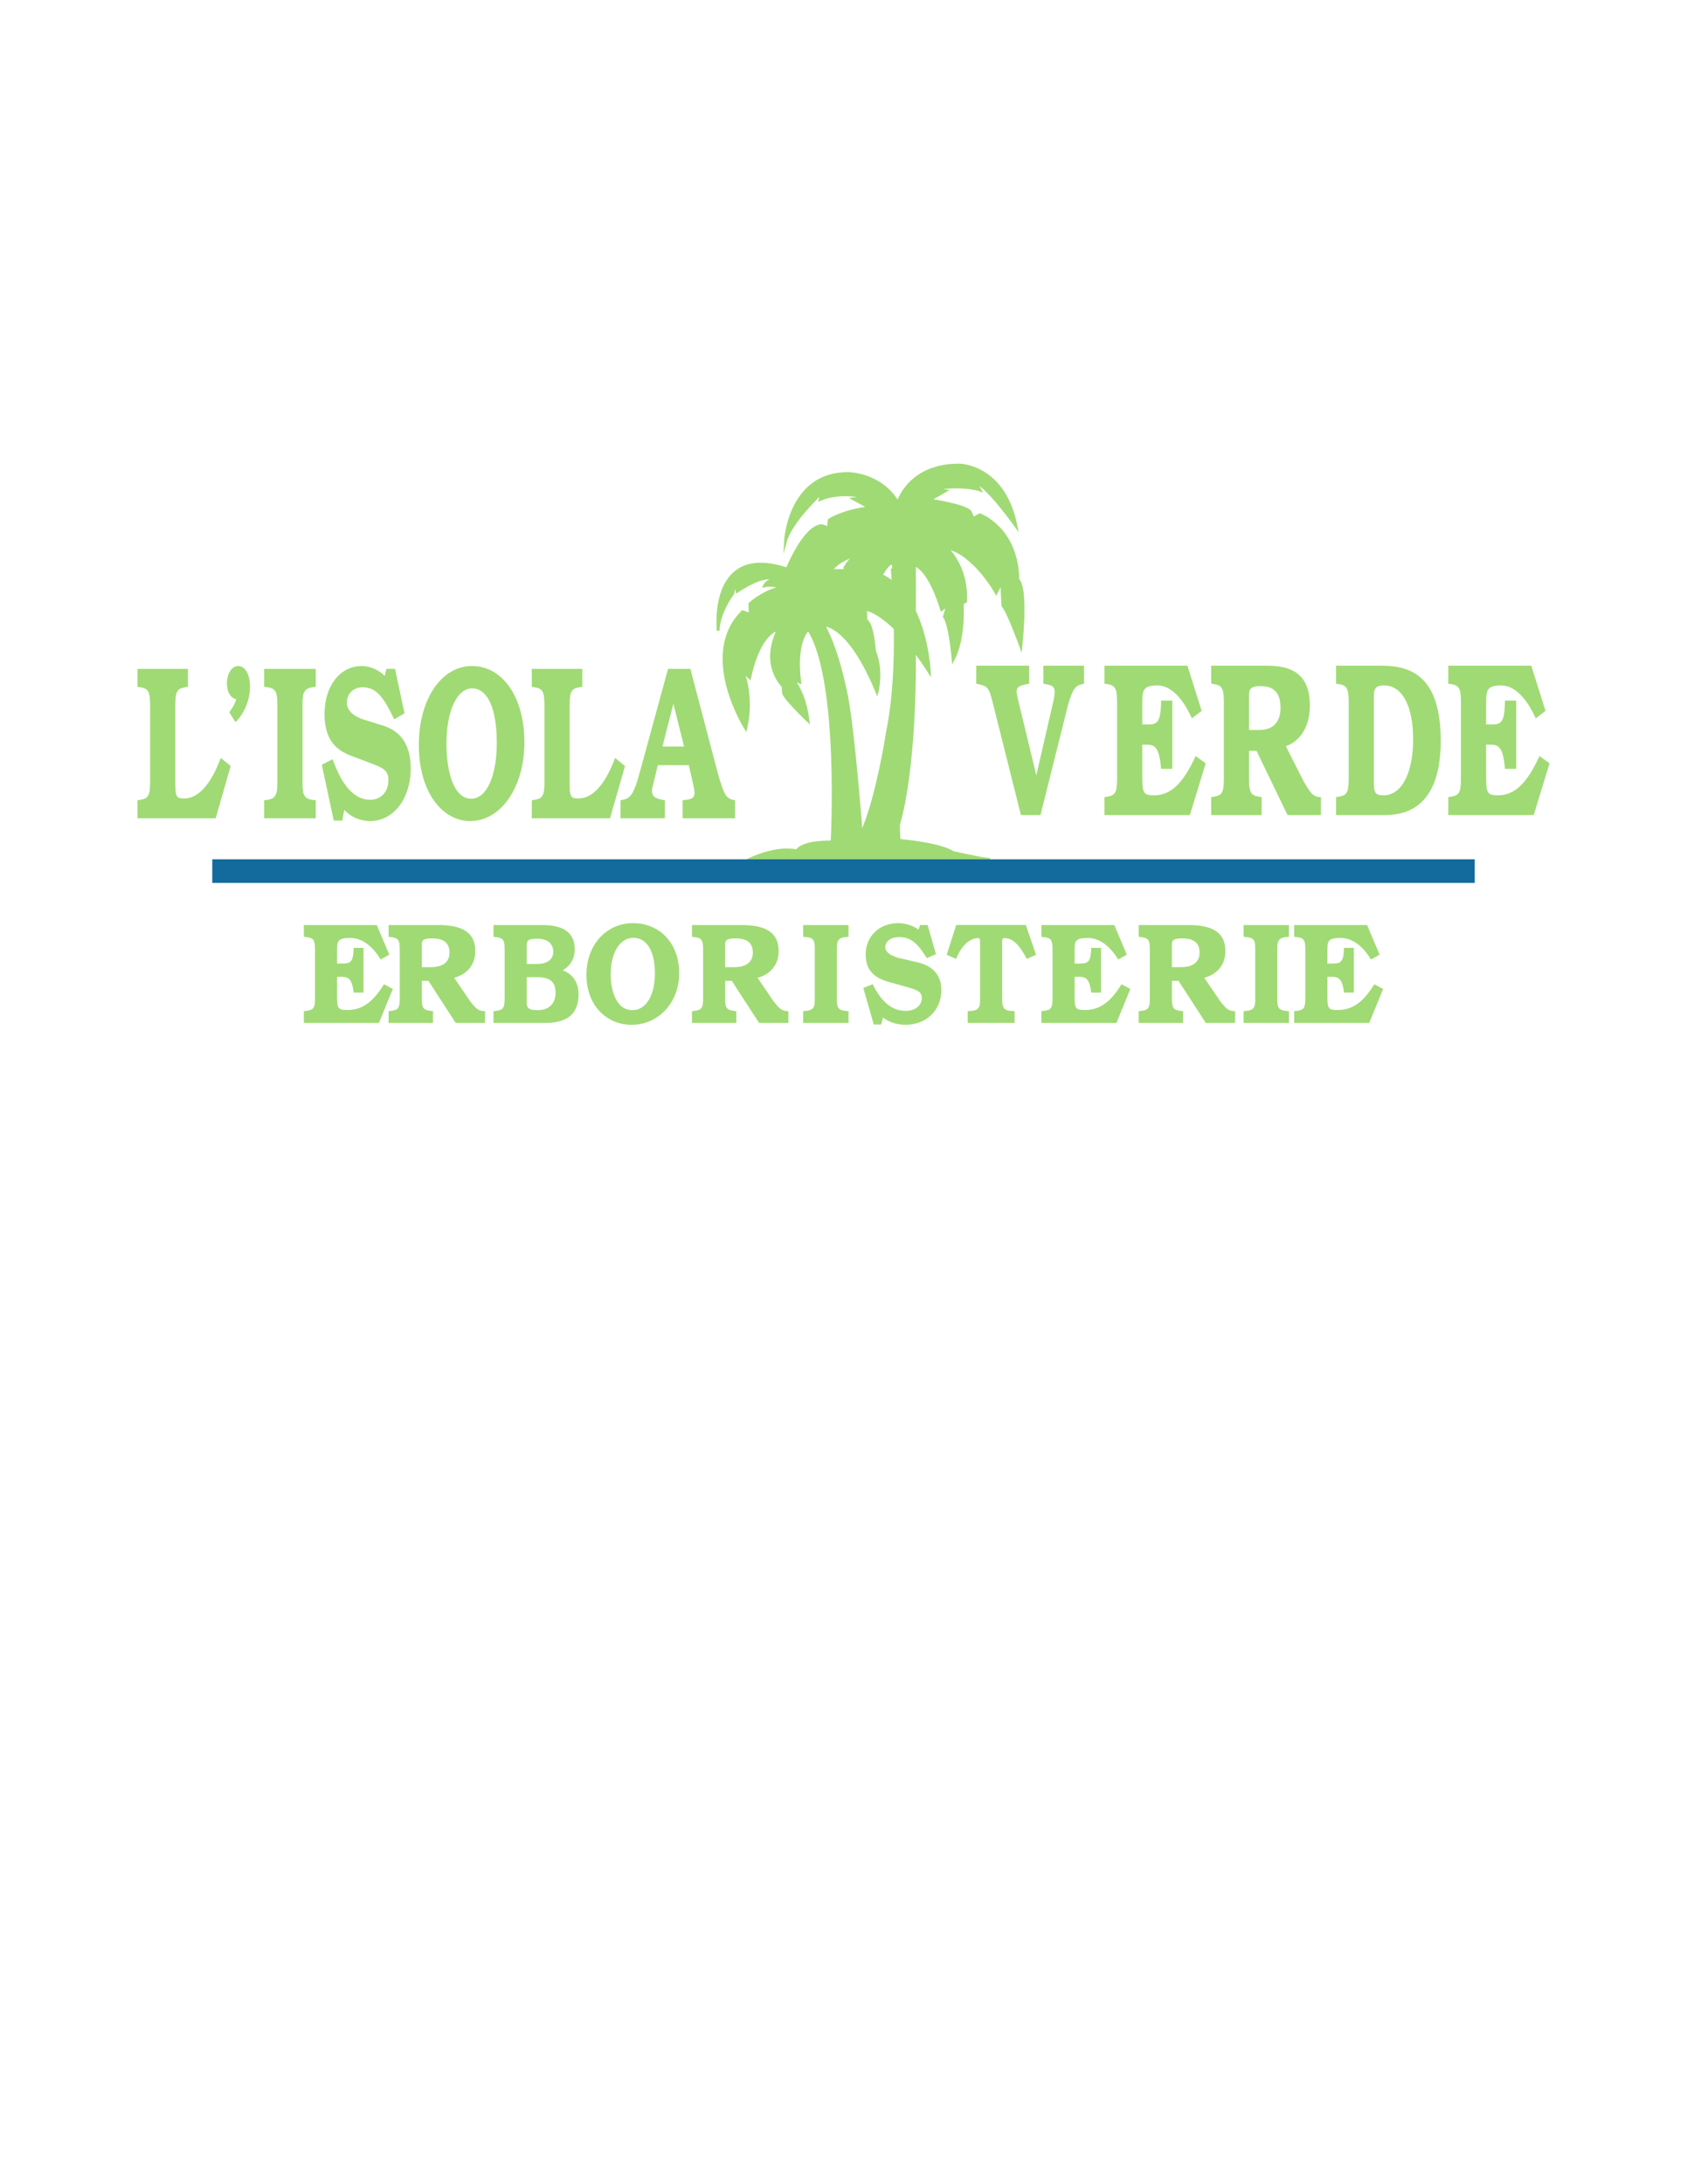 <?xml version="1.0" encoding="utf-8"?>
<!-- Generator: Adobe Illustrator 17.0.0, SVG Export Plug-In . SVG Version: 6.00 Build 0)  -->
<!DOCTYPE svg PUBLIC "-//W3C//DTD SVG 1.1//EN" "http://www.w3.org/Graphics/SVG/1.1/DTD/svg11.dtd">
<svg version="1.1" xmlns="http://www.w3.org/2000/svg" xmlns:xlink="http://www.w3.org/1999/xlink" x="0px" y="0px" width="612px"
	 height="792px" viewBox="0 0 612 792" enable-background="new 0 0 612 792" xml:space="preserve">
<g id="Layer_2">
</g>
<g id="Layer_5">
</g>
<g id="Layer_6">
	<g id="Layer_3">
	</g>
</g>
<g id="Layer_4">
	<g>
		<g>
			<g>
				<path fill="#a0da74" d="M392.65,248.071c-2.713,0.557-3.601,2.069-5.218,7.636l-9.968,39.849h-7.096l-10.333-41.199
					c-1.251-4.932-1.774-5.57-5.165-6.285l-0.731-0.159v-6.522h19.203v6.522l-0.784,0.159c-2.66,0.557-3.756,0.955-3.756,2.704
					c0,0.638,0.155,1.431,0.416,2.467l6.732,27.916l6.365-27.68c0.21-1.033,0.261-1.907,0.314-2.545
					c0-2.066-1.096-2.464-3.236-2.863l-0.888-0.159v-6.522h14.769v6.522L392.65,248.071z"/>
				<path fill="#a0da74" d="M431.654,295.555h-30.996v-6.522l1.043-0.159c2.923-0.479,3.55-1.59,3.55-6.68v-27.443
					c0-5.09-0.627-6.201-3.55-6.68l-1.043-0.159v-6.522h30.11l5.167,16.385l-3.55,2.704c-3.495-7.717-7.88-11.929-12.471-11.929
					c-5.532,0-5.532,1.826-5.532,7.396v6.761h1.515c3.809,0,5.218-0.24,5.322-8.672h4.071v24.736h-4.071
					c-0.678-8.034-2.348-8.75-5.375-8.75h-1.462v9.387c0,8.034,0,8.986,4.332,8.986c5.949,0,10.489-4.294,15.029-14.235l3.652,2.623
					L431.654,295.555z"/>
				<path fill="#a0da74" d="M467.098,295.555l-11.272-23.305h-2.713v9.944c0,5.09,0.627,6.201,3.548,6.68l1.045,0.159v6.522h-18.317
					v-6.522l1.043-0.159c2.923-0.479,3.55-1.59,3.55-6.68v-27.443c0-5.09-0.627-6.201-3.55-6.68l-1.043-0.159v-6.522h20.299
					c8.715,0,15.498,2.863,15.498,14.475c0,7.318-3.287,12.807-8.715,14.714l6.575,12.966c2.452,4.135,3.393,5.489,6.157,5.489
					v6.522H467.098z M457.13,248.786c-4.017,0-4.017,1.752-4.017,3.5v12.409h3.705c6.628,0,7.722-4.854,7.722-8.034
					C464.54,249.424,460.157,248.786,457.13,248.786z"/>
				<path fill="#a0da74" d="M502.47,295.555h-17.795v-6.522l1.043-0.159c2.923-0.479,3.55-1.59,3.55-6.68v-27.443
					c0-5.09-0.627-6.201-3.55-6.68l-1.043-0.159v-6.522h16.594c11.272,0,21.396,4.452,21.396,27.282
					C522.666,282.113,518.646,295.555,502.47,295.555z M502.158,248.55c-2.974,0-3.758,0.874-3.758,4.213v29.908
					c0,4.216,0,5.725,3.497,5.725c6.522,0,10.75-7.953,10.75-20.281C512.647,255.946,508.68,248.55,502.158,248.55z"/>
				<path fill="#a0da74" d="M556.394,295.555h-30.996v-6.522l1.043-0.159c2.923-0.479,3.55-1.59,3.55-6.68v-27.443
					c0-5.09-0.627-6.201-3.55-6.68l-1.043-0.159v-6.522h30.11l5.167,16.385l-3.55,2.704c-3.495-7.717-7.88-11.929-12.471-11.929
					c-5.532,0-5.532,1.826-5.532,7.396v6.761h1.515c3.809,0,5.218-0.24,5.322-8.672h4.071v24.736h-4.071
					c-0.678-8.034-2.348-8.75-5.375-8.75h-1.462v9.387c0,8.034,0,8.986,4.332,8.986c5.949,0,10.489-4.294,15.029-14.235l3.652,2.623
					L556.394,295.555z"/>
			</g>
			<g>
				<path fill="#a0da74" d="M78.253,296.695H49.866v-6.522l1.045-0.159c2.921-0.479,3.548-1.59,3.548-6.68v-27.443
					c0-5.09-0.627-6.201-3.548-6.68l-1.045-0.159v-6.522h18.317v6.522l-1.045,0.159c-2.921,0.479-3.548,1.59-3.548,6.68v26.407
					c0,6.285,0,7.237,3.182,7.237c5.167,0,9.76-5.09,13.308-14.714l3.601,2.943L78.253,296.695z"/>
				<path fill="#a0da74" d="M85.419,261.859l-2.243-3.581c1.253-1.671,1.982-3.021,2.558-4.692
					c-2.246-0.635-3.393-2.704-3.393-5.806c0-3.578,1.774-6.282,4.071-6.282c2.558,0,4.279,3.102,4.279,7.555
					C90.69,253.744,88.708,258.598,85.419,261.859z"/>
				<path fill="#a0da74" d="M95.812,296.695v-6.522l1.253-0.159c3.444-0.479,3.548-2.785,3.548-6.68v-27.443
					c0-4.294-0.208-6.282-3.548-6.68l-1.253-0.159v-6.522h18.734v6.522l-1.251,0.159c-3.444,0.479-3.55,2.785-3.55,6.68v27.443
					c0,4.294,0.21,6.282,3.55,6.68l1.251,0.159v6.522H95.812z"/>
				<path fill="#a0da74" d="M134.229,297.728c-3.548,0-7.149-1.59-9.339-4.054l-0.731,3.896h-3.08l-4.33-20.281l3.913-1.988
					c3.393,9.465,7.776,14.714,13.671,14.714c3.862,0,6.575-2.944,6.575-7.079c0-2.943-1.096-4.138-5.01-5.647l-5.165-1.988
					c-5.01-1.911-12.995-3.5-12.995-16.466c0-10.1,5.636-17.337,13.465-17.337c3.025,0,6.261,1.431,8.349,3.578l0.625-2.545h3.131
					l3.444,16.145l-3.756,2.147c-3.758-7.872-6.367-11.612-11.428-11.612c-3.34,0-5.74,2.306-5.74,5.57
					c0,4.372,5.53,6.042,7.149,6.441l4.748,1.512c3.287,0.955,11.27,3.18,11.27,15.906
					C148.996,289.617,142.735,297.728,134.229,297.728z"/>
				<path fill="#a0da74" d="M170.566,297.728c-10.123,0-18.627-10.498-18.627-27.599c0-16.544,8.139-28.632,19.307-28.632
					c10.75,0,18.995,10.815,18.995,27.677C190.241,285.4,181.734,297.728,170.566,297.728z M171.297,249.609
					c-5.53,0-9.339,8.193-9.339,20.203c0,7.794,1.825,19.805,9.027,19.805c5.532,0,9.237-8.193,9.237-20.284
					C180.222,256.927,176.882,249.609,171.297,249.609z"/>
				<path fill="#a0da74" d="M221.309,296.695h-28.387v-6.522l1.043-0.159c2.923-0.479,3.55-1.59,3.55-6.68v-27.443
					c0-5.09-0.627-6.201-3.55-6.68l-1.043-0.159v-6.522h18.317v6.522l-1.045,0.159c-2.921,0.479-3.548,1.59-3.548,6.68v26.407
					c0,6.285,0,7.237,3.185,7.237c5.165,0,9.758-5.09,13.306-14.714l3.601,2.943L221.309,296.695z"/>
				<path fill="#a0da74" d="M247.629,296.695v-6.522l1.304-0.159c2.243-0.24,3.027-0.955,3.027-2.545
					c-0.053-0.874-0.21-1.83-0.523-3.261l-1.566-6.761h-11.219l-1.67,6.839c-0.261,1.036-0.47,1.752-0.47,2.387
					c0,2.306,1.409,2.863,3.862,3.342l0.835,0.159v6.522h-16.125v-6.522l0.835-0.159c2.921-0.557,4.071-2.309,6.106-9.705
					l10.331-37.78h8.088l10.227,38.813c1.984,6.363,2.401,7.875,5.167,8.672l0.835,0.159v6.522H247.629z M244.29,255.175
					l-3.966,15.511h7.829L244.29,255.175z"/>
			</g>
			<g>
				<g id="XMLID_1_">
					<g>
						<path fill="#a0da74" d="M287.571,246.319c0.251,0.262,4.31,4.686,5.599,15.097c0,0-8.746-8.358-8.939-10.171l-0.182-2.463
							c0,0-8.175-7.514-1.619-20.627c0,0-6.75,0.57-10.456,17.582l-2.554-2.36c0.16,0.399,3.82,9.099,1.129,20.798
							c0,0-17.001-26.704-1.14-42.382l2.759,0.992l-0.137-3.843c0,0,4.766-4.413,10.832-5.701c0,0-1.505-1.642-5.564-0.787
							c0,0,1.003-2.28,3.774-2.28c0,0-2.634-2.987-13.683,4.276l-0.707-3.204l-0.787,3.854c0,0-5.348,7.115-5.348,13.603
							c0,0-3.558-31.926,25.017-22.371c0,0,6.203-15.393,12.474-15.747l2.497,0.844l0.274-2.851c0,0,4.926-3.341,14.686-4.481
							l-5.918-3.204l4.561-0.57c0,0-9.19-2.429-16.602,0.775l0.57-2.417c0,0-11.117,10.194-13.181,17.674
							c0,0,1.209-24.732,22.725-24.663c0.296,0,11.915,0.068,18.107,10.616c0,0,3.854-13.82,22.303-13.683
							c0,0,16.18,0.057,20.547,22.189c0,0-10.216-14.412-14.561-15.838l1.494,2.702c0,0-5.815-2.132-17.024-0.422l4.481,0.707
							l-5.838,3.352c0,0,13.398,1.927,14.891,4.413l0.935,2.28l2.486-1.345c0,0,13.523,4.823,13.808,23.637
							c0,0,3.364,1.516,1.083,24.184c0,0-4.698-12.976-6.545-14.823l-0.433-8.552l-1.995,3.843c0,0-7.982-14.401-18.095-16.385
							c0,0,7.685,6.693,6.978,19.521l-1.209,0.707c0,0,0.924,12.543-3.284,20.387c0,0-1.072-12.759-3.204-15.61l1.288-4.207
							l-2.28,1.642c0,0-4.071-14.321-9.84-16.168v16.773c-1.859-3.865-4.344-7.514-7.662-10.239
							c-0.308-4.458-0.604-7.161-0.604-7.161c-1.71,0.388-3.797,4.378-3.797,4.378c1.608,0.753,3.079,1.688,4.401,2.782
							c0.285,4.207,0.593,9.977,0.684,16.522c-6.841-6.705-10.787-6.955-10.787-6.955l0.182,3.991
							c2.474,1.334,3.044,11.026,3.044,11.026c3.044,7.411,0.946,15.005,0.946,15.005c-10.444-25.267-19.384-24.321-19.384-24.321
							c5.325,9.316,8.369,25.849,8.369,25.849c2.668,14.253,5.313,49.782,5.313,49.782c5.701-11.972,9.509-36.864,9.509-36.864
							c2.452-12.075,2.965-25.997,2.805-37.513c2.064,2.03,4.401,4.652,6.978,8.05v7.32c0,0,0.091,35.632-5.792,55.78
							c0,0,0,4.755,0.376,5.701c0,0,14.435,1.14,19.384,4.367c0,0,11.026,2.474,12.919,2.474h-1.893h-84.765
							c0,0,9.509-4.755,17.103-3.044c0,0,1.425-3.421,12.782-3.227c0,0,3.181-59.098-8.597-77.159c0,0-5.04,3.706-3.136,19.201
							L287.571,246.319z M310.341,201.189c-0.41,0.137-7.069,2.372-8.723,5.69h4.378
							C305.997,206.879,306.943,204.222,310.341,201.189z"/>
						<path fill="#a0da74" d="M331.743,221.61c4.926,10.296,5.416,22.132,5.416,22.132c-1.904-2.976-3.717-5.553-5.416-7.799V221.61
							z"/>
						<path fill="#a0da74" d="M331.743,221.61v14.333c-2.577-3.398-4.914-6.02-6.978-8.05c-0.091-6.545-0.399-12.314-0.684-16.522
							C327.399,214.096,329.885,217.745,331.743,221.61z"/>
					</g>
					<g>
						<path fill="none" stroke="#a0da74" stroke-miterlimit="10" d="M324.765,227.893c2.064,2.03,4.401,4.652,6.978,8.05
							c1.699,2.246,3.512,4.823,5.416,7.799c0,0-0.49-11.836-5.416-22.132c-1.859-3.865-4.344-7.514-7.662-10.239"/>
						<path fill="none" stroke="#a0da74" stroke-miterlimit="10" d="M324.765,227.893c0.16,11.516-0.353,25.438-2.805,37.513
							c0,0-3.808,24.891-9.509,36.864c0,0-2.645-35.53-5.313-49.782c0,0-3.044-16.533-8.369-25.849c0,0,8.939-0.946,19.384,24.321
							c0,0,2.098-7.594-0.946-15.005c0,0-0.57-9.692-3.044-11.026l-0.182-3.991C313.978,220.938,317.924,221.189,324.765,227.893z"
							/>
						<path fill="none" stroke="#a0da74" stroke-miterlimit="10" d="M324.081,211.371c0.285,4.207,0.593,9.977,0.684,16.522"/>
						<path fill="none" stroke="#a0da74" stroke-miterlimit="10" d="M324.081,211.371c-1.323-1.095-2.794-2.03-4.401-2.782
							c0,0,2.087-3.991,3.797-4.378C323.477,204.211,323.773,206.913,324.081,211.371z"/>
						<path fill="none" stroke="#a0da74" stroke-miterlimit="10" d="M310.341,201.189c-0.41,0.137-7.069,2.372-8.723,5.69h4.378
							C305.997,206.879,306.943,204.222,310.341,201.189z"/>
						<path fill="none" stroke="#a0da74" stroke-miterlimit="10" d="M310.341,201.189c0.011,0,0.011,0,0.023-0.011"/>
						<path fill="none" stroke="#a0da74" stroke-miterlimit="10" d="M359.166,311.586h-0.536h-1.893h-84.765
							c0,0,9.509-4.755,17.103-3.044c0,0,1.425-3.421,12.782-3.227c0,0,3.181-59.098-8.597-77.159c0,0-5.04,3.706-3.136,19.201
							l-2.554-1.038l-0.011-0.011"/>
						<path fill="none" stroke="#a0da74" stroke-miterlimit="10" d="M269.418,243.377c0.16,0.399,3.82,9.099,1.129,20.798
							c0,0-17.001-26.704-1.14-42.382l2.759,0.992l-0.137-3.843c0,0,4.766-4.413,10.832-5.701c0,0-1.505-1.642-5.564-0.787
							c0,0,1.003-2.28,3.774-2.28c0,0-2.634-2.987-13.683,4.276l-0.707-3.204l-0.787,3.854c0,0-5.348,7.115-5.348,13.603
							c0,0-3.558-31.926,25.017-22.371c0,0,6.203-15.393,12.474-15.747l2.497,0.844l0.274-2.851c0,0,4.926-3.341,14.686-4.481
							l-5.918-3.204l4.561-0.57c0,0-9.19-2.429-16.602,0.775l0.57-2.417c0,0-11.117,10.194-13.181,17.674
							c0,0,1.209-24.732,22.725-24.663c0.296,0,11.915,0.068,18.107,10.616c0,0,3.854-13.82,22.303-13.683
							c0,0,16.18,0.057,20.547,22.189c0,0-10.216-14.412-14.561-15.838l1.494,2.702c0,0-5.815-2.132-17.024-0.422l4.481,0.707
							l-5.838,3.352c0,0,13.398,1.927,14.891,4.413l0.935,2.28l2.486-1.345c0,0,13.523,4.823,13.808,23.637
							c0,0,3.364,1.516,1.083,24.184c0,0-4.698-12.976-6.545-14.823l-0.433-8.552l-1.995,3.843c0,0-7.982-14.401-18.095-16.385
							c0,0,7.685,6.693,6.978,19.521l-1.209,0.707c0,0,0.924,12.543-3.284,20.387c0,0-1.072-12.759-3.204-15.61l1.288-4.207
							l-2.28,1.642c0,0-4.071-14.321-9.84-16.168v16.773v14.333v7.32c0,0,0.091,35.632-5.792,55.78c0,0,0,4.755,0.376,5.701
							c0,0,14.435,1.14,19.384,4.367c0,0,11.026,2.474,12.919,2.474"/>
						<path fill="none" stroke="#a0da74" stroke-miterlimit="10" d="M287.571,246.319c0.251,0.262,4.31,4.686,5.599,15.097
							c0,0-8.746-8.358-8.939-10.171l-0.182-2.463c0,0-8.175-7.514-1.619-20.627c0,0-6.75,0.57-10.456,17.582l-2.554-2.36
							l-0.011-0.011"/>
					</g>
				</g>
			</g>
		</g>
		<rect x="77.004" y="311.586" fill="#126B9C" width="457.992" height="8.552"/>
		<g>
			<path fill="#a0da74" d="M137.463,370.923h-27.229v-4.275l0.916-0.104c2.568-0.314,3.119-1.044,3.119-4.381v-17.987
				c0-3.337-0.551-4.065-3.119-4.379l-0.916-0.104v-4.275h26.451l4.539,10.741l-3.119,1.772c-3.07-5.058-6.922-7.82-10.955-7.82
				c-4.86,0-4.86,1.199-4.86,4.848v4.432h1.331c3.346,0,4.584-0.157,4.675-5.685h3.576v16.215h-3.576
				c-0.595-5.264-2.062-5.735-4.722-5.735h-1.284v6.154c0,5.266,0,5.89,3.805,5.89c5.226,0,9.214-2.815,13.202-9.331l3.208,1.719
				L137.463,370.923z"/>
			<path fill="#a0da74" d="M165.318,370.923l-9.903-15.277h-2.383v6.517c0,3.337,0.551,4.067,3.117,4.381l0.918,0.104v4.275h-16.091
				v-4.275l0.916-0.104c2.568-0.314,3.119-1.044,3.119-4.381v-17.987c0-3.337-0.551-4.065-3.119-4.379l-0.916-0.104v-4.275h17.832
				c7.656,0,13.615,1.876,13.615,9.488c0,4.797-2.887,8.395-7.656,9.645l5.776,8.499c2.154,2.711,2.98,3.598,5.409,3.598v4.275
				H165.318z M156.561,340.265c-3.529,0-3.529,1.148-3.529,2.295v8.134h3.255c5.823,0,6.784-3.182,6.784-5.266
				C163.071,340.683,159.221,340.265,156.561,340.265z"/>
			<path fill="#a0da74" d="M197.369,370.923h-18.336v-4.275l0.916-0.104c2.568-0.314,3.119-1.044,3.119-4.381v-17.987
				c0-3.337-0.551-4.065-3.119-4.379l-0.916-0.104v-4.275h17.42c6.554,0,12.056,1.719,12.056,8.915c0,3.18-1.65,5.997-4.401,7.508
				c3.712,1.356,5.776,4.432,5.776,8.654C209.885,370.35,201.953,370.923,197.369,370.923z M194.848,340.369
				c-3.759,0-3.759,1.044-3.759,2.713v6.464h3.667c3.759,0,5.959-1.615,5.959-4.43C200.716,342.142,198.562,340.369,194.848,340.369
				z M194.895,354.343h-3.805v9.28c0,1.564,0.321,2.66,3.988,2.66c4.035,0,6.463-2.346,6.463-6.309
				C201.54,356.011,199.57,354.343,194.895,354.343z"/>
			<path fill="#a0da74" d="M229.107,371.6c-8.893,0-16.364-6.882-16.364-18.091c0-10.845,7.15-18.769,16.961-18.769
				c9.443,0,16.687,7.09,16.687,18.142C246.391,363.519,238.919,371.6,229.107,371.6z M229.749,340.057
				c-4.858,0-8.204,5.37-8.204,13.243c0,5.109,1.603,12.982,7.93,12.982c4.86,0,8.115-5.37,8.115-13.294
				C237.59,344.854,234.656,340.057,229.749,340.057z"/>
			<path fill="#a0da74" d="M275.369,370.923l-9.903-15.277h-2.383v6.517c0,3.337,0.551,4.067,3.117,4.381l0.918,0.104v4.275h-16.091
				v-4.275l0.916-0.104c2.568-0.314,3.119-1.044,3.119-4.381v-17.987c0-3.337-0.551-4.065-3.119-4.379l-0.916-0.104v-4.275h17.832
				c7.656,0,13.615,1.876,13.615,9.488c0,4.797-2.887,8.395-7.656,9.645l5.776,8.499c2.154,2.711,2.98,3.598,5.409,3.598v4.275
				H275.369z M266.612,340.265c-3.529,0-3.529,1.148-3.529,2.295v8.134h3.255c5.823,0,6.784-3.182,6.784-5.266
				C273.122,340.683,269.272,340.265,266.612,340.265z"/>
			<path fill="#a0da74" d="M291.365,370.923v-4.275l1.101-0.104c3.025-0.314,3.117-1.826,3.117-4.381v-17.987
				c0-2.815-0.183-4.118-3.117-4.379l-1.101-0.104v-4.275h16.457v4.275l-1.099,0.104c-3.025,0.314-3.119,1.826-3.119,4.379v17.987
				c0,2.817,0.185,4.12,3.119,4.381l1.099,0.104v4.275H291.365z"/>
			<path fill="#a0da74" d="M328.534,371.6c-3.117,0-6.28-1.042-8.204-2.658l-0.642,2.554h-2.706l-3.803-13.294l3.438-1.303
				c2.98,6.205,6.831,9.645,12.01,9.645c3.393,0,5.776-1.93,5.776-4.64c0-1.93-0.963-2.713-4.401-3.702l-4.537-1.303
				c-4.401-1.252-11.416-2.295-11.416-10.794c0-6.621,4.951-11.365,11.829-11.365c2.658,0,5.5,0.938,7.335,2.346l0.549-1.668h2.751
				l3.025,10.584l-3.3,1.407c-3.301-5.16-5.593-7.612-10.039-7.612c-2.934,0-5.043,1.513-5.043,3.651
				c0,2.868,4.858,3.961,6.28,4.222l4.171,0.991c2.887,0.626,9.901,2.084,9.901,10.427C341.506,366.283,336.006,371.6,328.534,371.6
				z"/>
			<path fill="#a0da74" d="M372.505,347.722c-1.512-2.868-4.171-7.561-8.021-7.561c-0.825,0-0.916,0.104-0.916,1.825v20.176
				c0,2.348,0.045,4.224,3.117,4.381l1.375,0.104v4.275h-17.008v-4.275l1.375-0.104c3.117-0.157,3.117-2.138,3.117-4.381v-20.021
				c0-1.823-0.091-1.98-0.778-1.98c-3.072,0-6.28,3.129-7.885,7.561l-3.438-1.513l3.438-10.792h25.258l3.712,10.792L372.505,347.722
				z"/>
			<path fill="#a0da74" d="M405.018,370.923h-27.229v-4.275l0.918-0.104c2.566-0.314,3.117-1.044,3.117-4.381v-17.987
				c0-3.337-0.551-4.065-3.117-4.379l-0.918-0.104v-4.275h26.451l4.537,10.741l-3.117,1.772c-3.07-5.058-6.922-7.82-10.955-7.82
				c-4.86,0-4.86,1.199-4.86,4.848v4.432h1.329c3.348,0,4.585-0.157,4.677-5.685h3.576v16.215h-3.576
				c-0.595-5.264-2.062-5.735-4.722-5.735h-1.284v6.154c0,5.266,0,5.89,3.805,5.89c5.226,0,9.214-2.815,13.202-9.331l3.208,1.719
				L405.018,370.923z"/>
			<path fill="#a0da74" d="M437.433,370.923l-9.903-15.277h-2.383v6.517c0,3.337,0.551,4.067,3.117,4.381l0.918,0.104v4.275h-16.091
				v-4.275l0.918-0.104c2.566-0.314,3.117-1.044,3.117-4.381v-17.987c0-3.337-0.551-4.065-3.117-4.379l-0.918-0.104v-4.275h17.832
				c7.656,0,13.615,1.876,13.615,9.488c0,4.797-2.887,8.395-7.656,9.645l5.776,8.499c2.156,2.711,2.98,3.598,5.409,3.598v4.275
				H437.433z M428.678,340.265c-3.531,0-3.531,1.148-3.531,2.295v8.134h3.255c5.823,0,6.784-3.182,6.784-5.266
				C435.186,340.683,431.336,340.265,428.678,340.265z"/>
			<path fill="#a0da74" d="M451.148,370.923v-4.275l1.101-0.104c3.025-0.314,3.117-1.826,3.117-4.381v-17.987
				c0-2.815-0.183-4.118-3.117-4.379l-1.101-0.104v-4.275h16.457v4.275l-1.099,0.104c-3.025,0.314-3.119,1.826-3.119,4.379v17.987
				c0,2.817,0.185,4.12,3.119,4.381l1.099,0.104v4.275H451.148z"/>
			<path fill="#a0da74" d="M496.723,370.923h-27.229v-4.275l0.918-0.104c2.566-0.314,3.117-1.044,3.117-4.381v-17.987
				c0-3.337-0.551-4.065-3.117-4.379l-0.918-0.104v-4.275h26.451l4.537,10.741l-3.117,1.772c-3.07-5.058-6.922-7.82-10.955-7.82
				c-4.86,0-4.86,1.199-4.86,4.848v4.432h1.329c3.348,0,4.585-0.157,4.677-5.685h3.576v16.215h-3.576
				c-0.595-5.264-2.062-5.735-4.722-5.735h-1.284v6.154c0,5.266,0,5.89,3.805,5.89c5.226,0,9.214-2.815,13.202-9.331l3.208,1.719
				L496.723,370.923z"/>
		</g>
	</g>
</g>
</svg>
